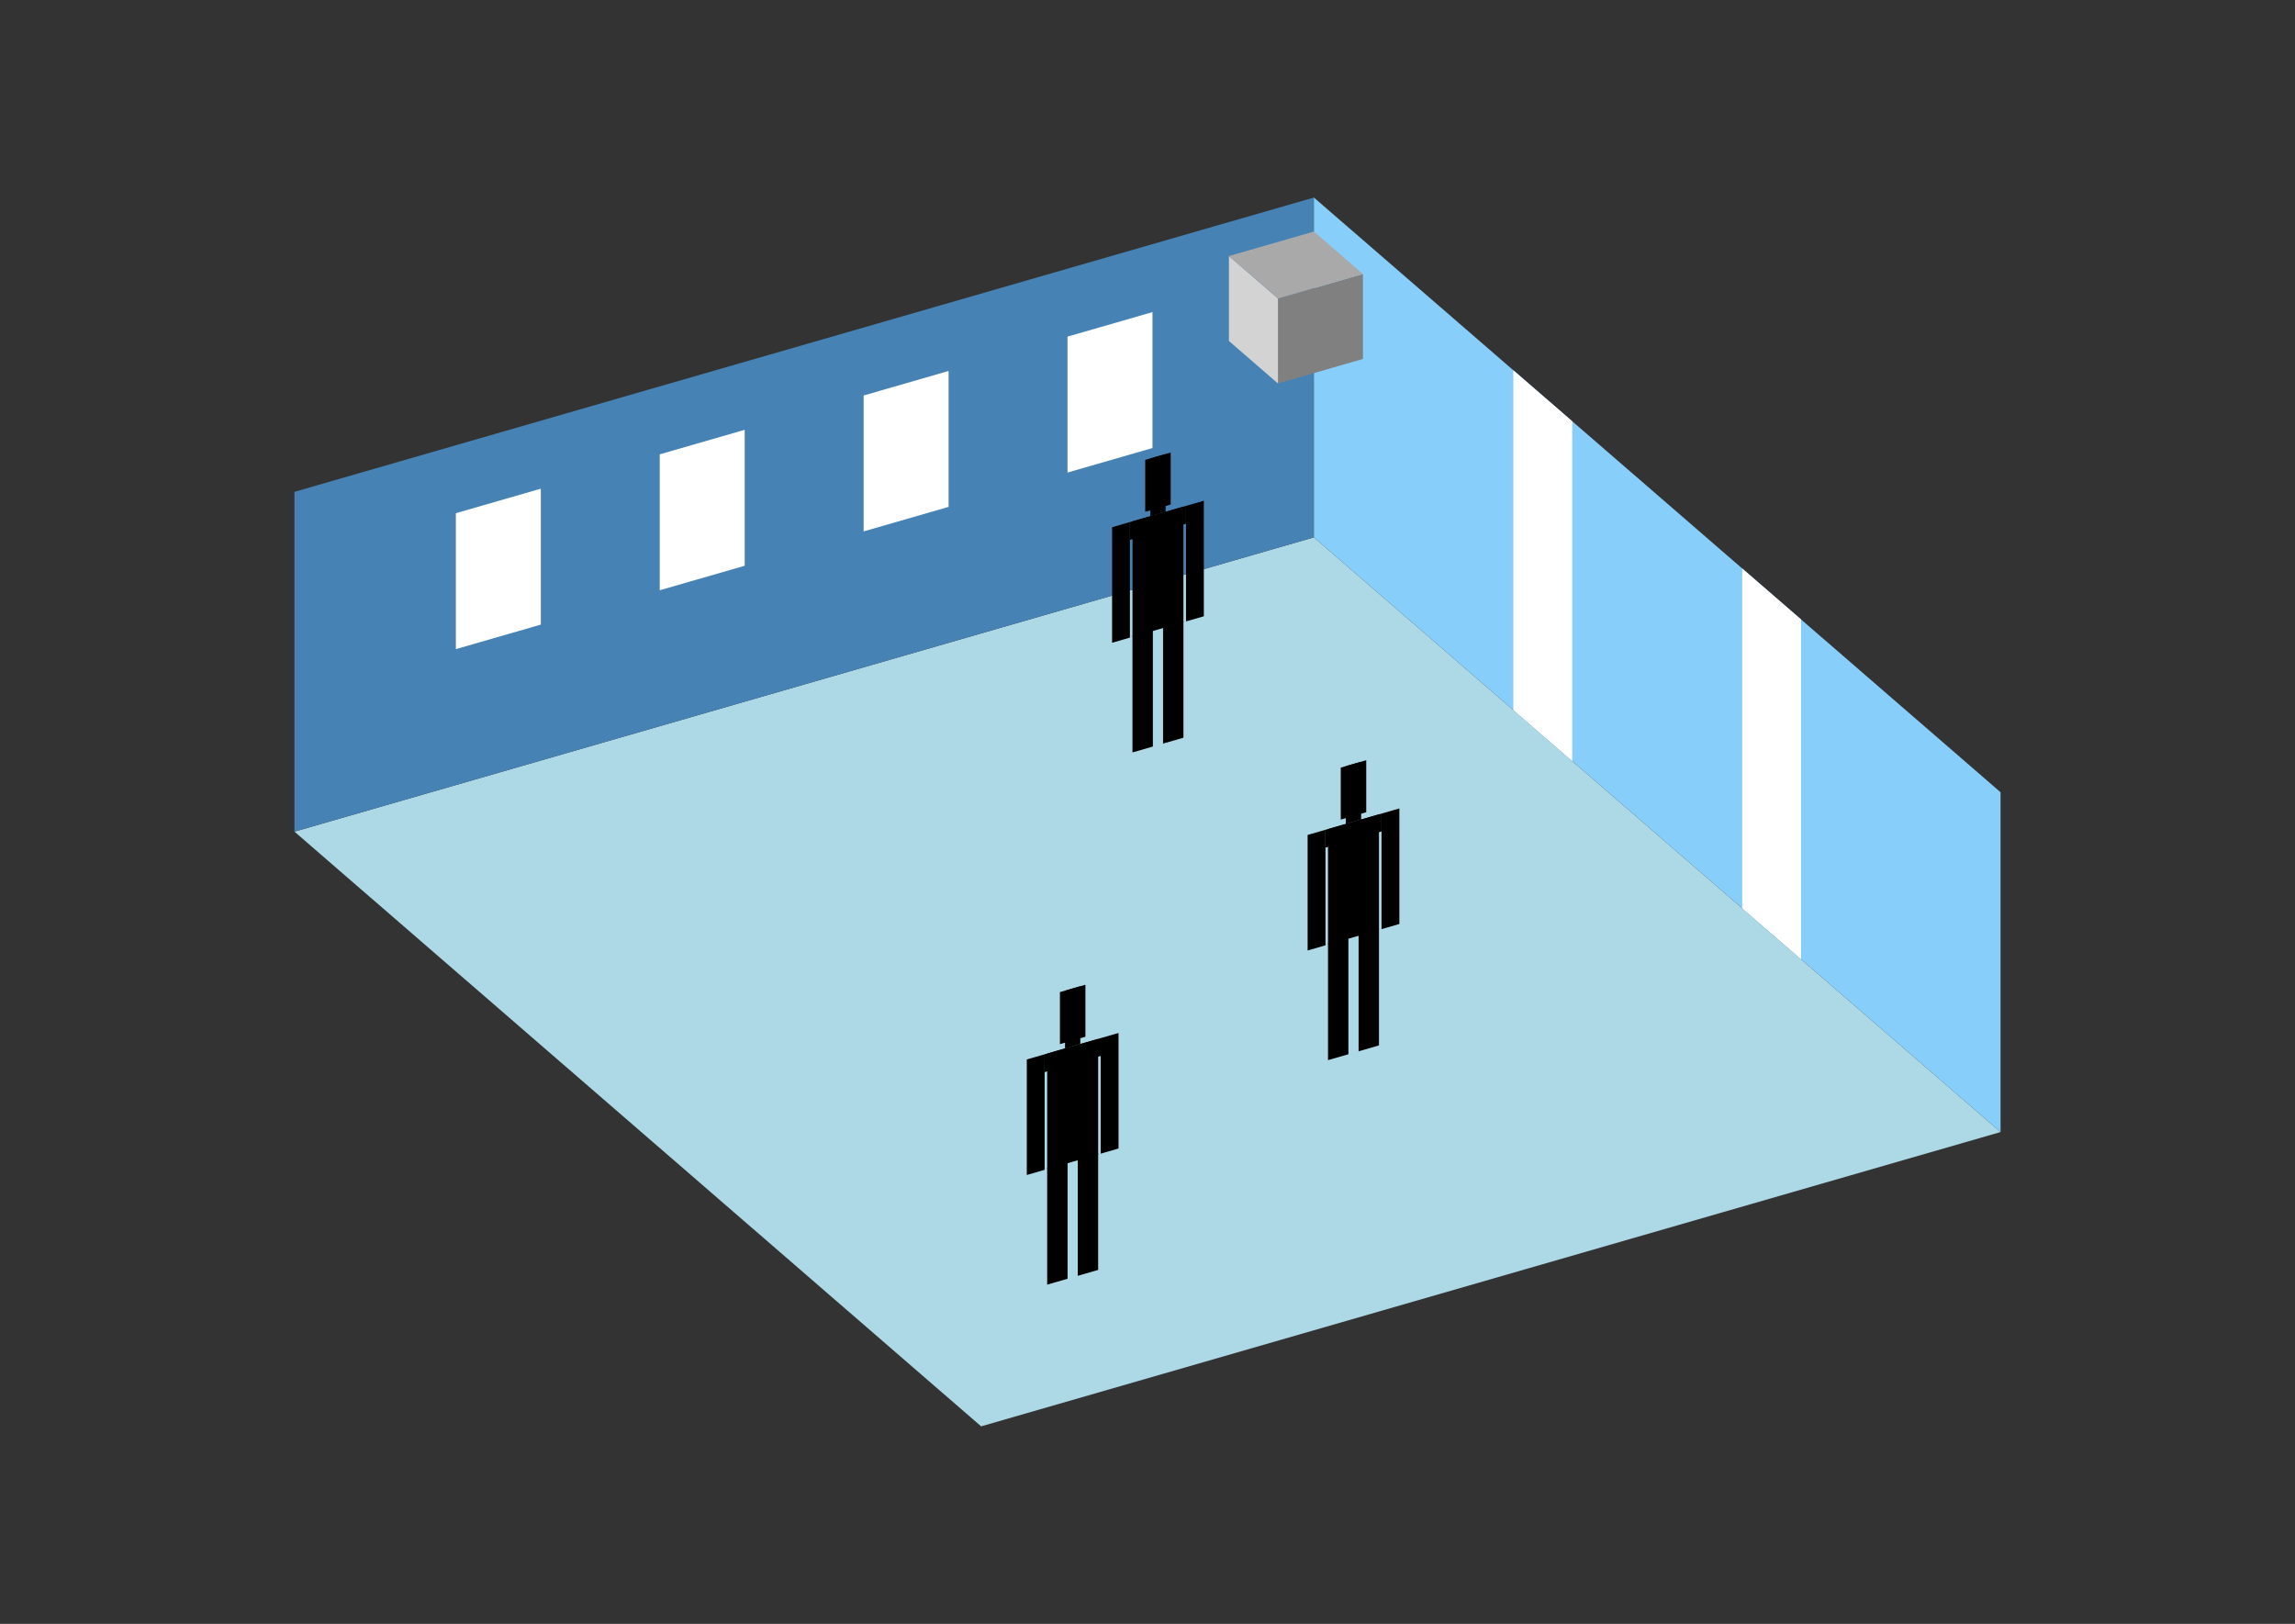 <?xml version="1.0" encoding="UTF-8"?>
<svg
  xmlns="http://www.w3.org/2000/svg"
  width="848"
  height="600"
  style="background-color:white"
>
  <rect width="100%" height="100%" fill="#333333" stroke="none"/>
  <polygon fill="lightblue" points="362.521,527.014 108.799,307.284 485.479,198.546 739.201,418.276" />
  <polygon fill="steelblue" points="108.799,307.284 108.799,181.724 485.479,72.986 485.479,198.546" />
  <polygon fill="lightskyblue" points="739.201,418.276 739.201,292.716 485.479,72.986 485.479,198.546" />
  <polygon fill="white" points="580.927,281.206 580.927,155.646 559.179,136.812 559.179,262.372" />
  <polygon fill="white" points="665.501,354.45 665.501,228.89 643.753,210.056 643.753,335.616" />
  <polygon fill="white" points="168.44,239.843 168.44,189.619 199.83,180.558 199.83,230.782" />
  <polygon fill="white" points="243.776,218.096 243.776,167.872 275.166,158.81 275.166,209.034" />
  <polygon fill="white" points="319.112,196.348 319.112,146.124 350.502,137.063 350.502,187.287" />
  <polygon fill="white" points="394.448,174.6 394.448,124.376 425.838,115.315 425.838,165.539" />
  <polygon fill="grey" points="472.212,141.689 472.212,110.299 503.602,101.237 503.602,132.627" />
  <polygon fill="lightgrey" points="472.212,141.689 472.212,110.299 454.089,94.604 454.089,125.994" />
  <polygon fill="darkgrey" points="472.212,110.299 454.089,94.604 485.479,85.542 503.602,101.237" />
  <polygon fill="hsl(324.0,50.0%,73.075%)" points="418.448,278.007 418.448,234.89 425.981,232.715 425.981,275.832" />
  <polygon fill="hsl(324.0,50.0%,73.075%)" points="437.282,272.57 437.282,229.453 429.748,231.627 429.748,274.745" />
  <polygon fill="hsl(324.0,50.0%,73.075%)" points="410.914,237.491 410.914,194.801 417.506,192.898 417.506,235.588" />
  <polygon fill="hsl(324.0,50.0%,73.075%)" points="438.223,229.608 438.223,186.917 444.815,185.014 444.815,227.705" />
  <polygon fill="hsl(324.0,50.0%,73.075%)" points="417.506,199.49 417.506,192.898 438.223,186.917 438.223,193.509" />
  <polygon fill="hsl(324.0,50.0%,73.075%)" points="418.448,235.317 418.448,192.626 437.282,187.189 437.282,229.88" />
  <polygon fill="hsl(324.0,50.0%,73.075%)" points="423.156,189.132 423.156,169.922 432.573,167.203 432.573,186.414" />
  <polygon fill="hsl(324.0,50.0%,73.075%)" points="425.04,190.723 425.04,169.378 430.69,167.747 430.69,189.092" />
  <polygon fill="hsl(324.0,50.0%,50.111%)" points="490.698,391.702 490.698,348.584 498.232,346.41 498.232,389.527" />
  <polygon fill="hsl(324.0,50.0%,50.111%)" points="509.532,386.265 509.532,343.148 501.999,345.322 501.999,388.44" />
  <polygon fill="hsl(324.0,50.0%,50.111%)" points="483.165,351.186 483.165,308.496 489.757,306.593 489.757,349.283" />
  <polygon fill="hsl(324.0,50.0%,50.111%)" points="510.474,343.303 510.474,300.612 517.066,298.709 517.066,341.4" />
  <polygon fill="hsl(324.0,50.0%,50.111%)" points="489.757,313.185 489.757,306.593 510.474,300.612 510.474,307.204" />
  <polygon fill="hsl(324.0,50.0%,50.111%)" points="490.698,349.011 490.698,306.321 509.532,300.884 509.532,343.574" />
  <polygon fill="hsl(324.0,50.0%,50.111%)" points="495.407,302.827 495.407,283.617 504.824,280.898 504.824,300.109" />
  <polygon fill="hsl(324.0,50.0%,50.111%)" points="497.29,304.418 497.29,283.073 502.94,281.442 502.94,302.787" />
  <polygon fill="hsl(324.0,50.0%,41.066%)" points="386.932,474.655 386.932,431.538 394.466,429.363 394.466,472.48" />
  <polygon fill="hsl(324.0,50.0%,41.066%)" points="405.766,469.218 405.766,426.101 398.233,428.276 398.233,471.393" />
  <polygon fill="hsl(324.0,50.0%,41.066%)" points="379.399,434.139 379.399,391.449 385.99,389.546 385.99,432.237" />
  <polygon fill="hsl(324.0,50.0%,41.066%)" points="406.708,426.256 406.708,383.566 413.3,381.663 413.3,424.353" />
  <polygon fill="hsl(324.0,50.0%,41.066%)" points="385.99,396.138 385.99,389.546 406.708,383.566 406.708,390.157" />
  <polygon fill="hsl(324.0,50.0%,41.066%)" points="386.932,431.965 386.932,389.274 405.766,383.837 405.766,426.528" />
  <polygon fill="hsl(324.0,50.0%,41.066%)" points="391.641,385.781 391.641,366.57 401.058,363.851 401.058,383.062" />
  <polygon fill="hsl(324.0,50.0%,41.066%)" points="393.524,387.371 393.524,366.026 399.174,364.395 399.174,385.74" />
</svg>
